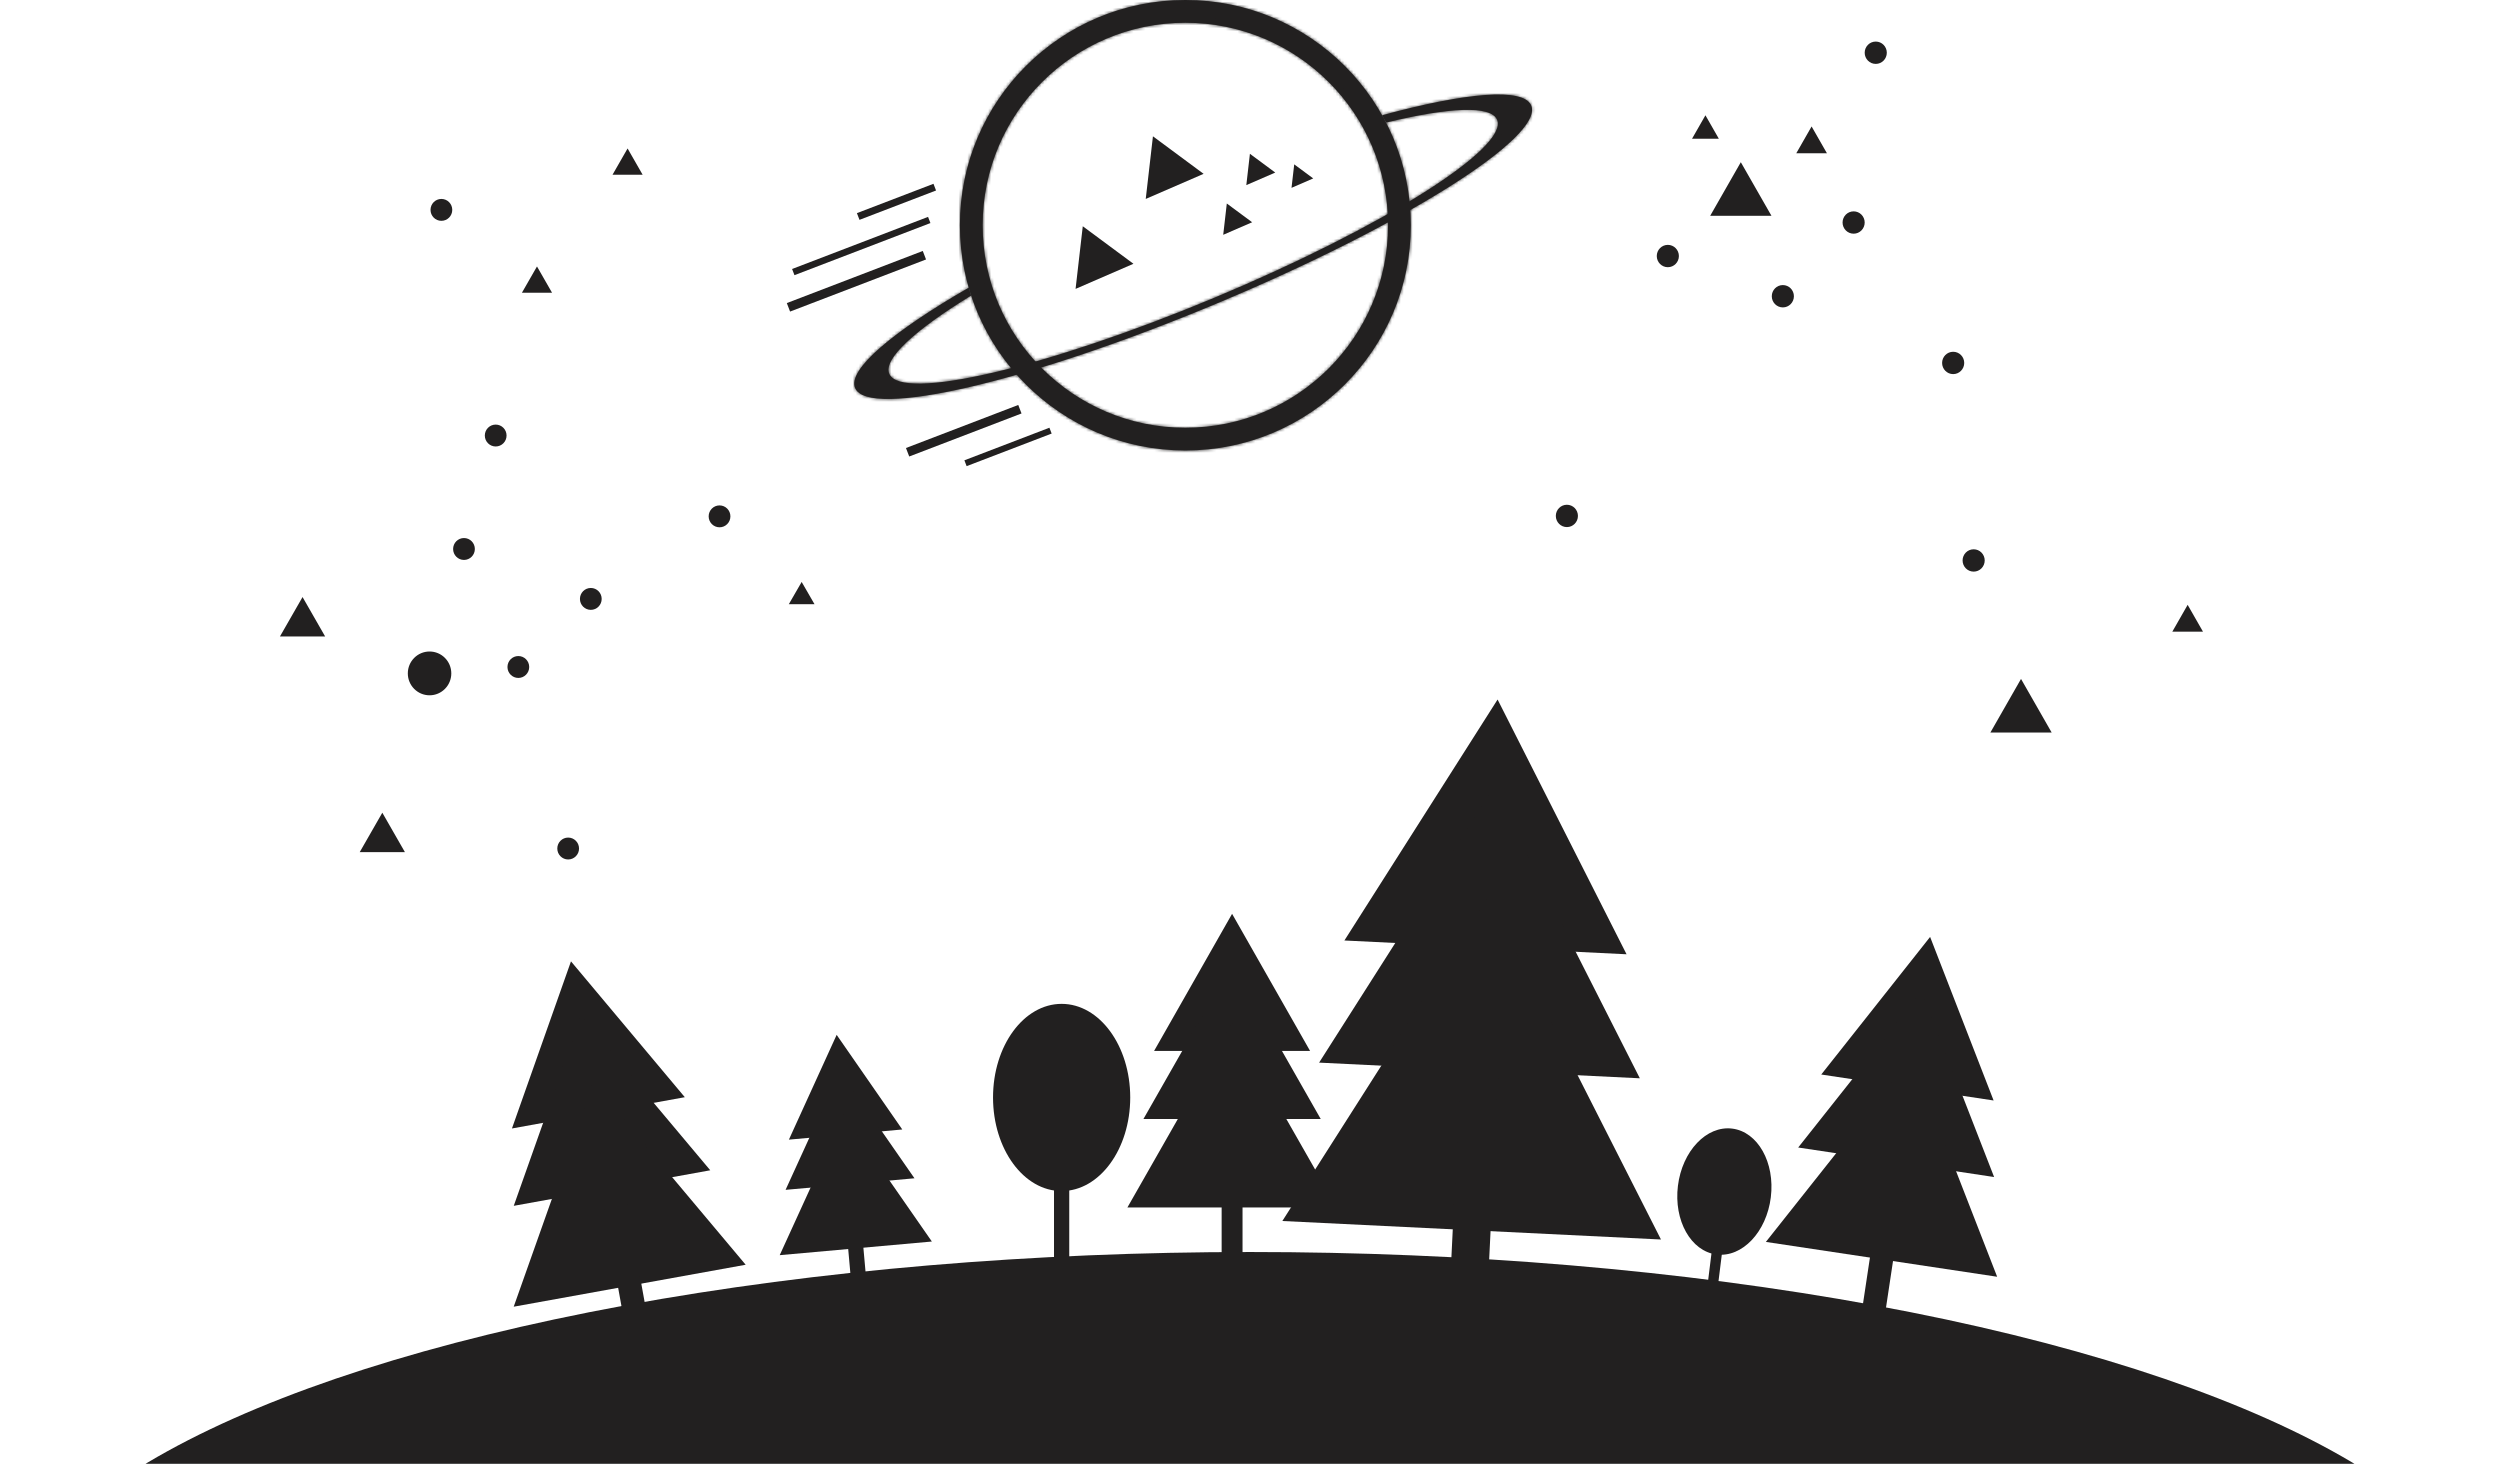 <svg width="842" height="493" viewBox="0 0 842 493" fill="none" xmlns="http://www.w3.org/2000/svg">
<path d="M8.787 0L16.397 13.276H1.177L8.787 0Z" transform="translate(119.978 273.721)" fill="#222020"/>
<path d="M5 0L9.33 7.5H0.67L5 0Z" transform="translate(265 196)" fill="#222020"/>
<path d="M8.787 0L16.397 13.276H1.177L8.787 0Z" transform="translate(93.111 201.084)" fill="#222020"/>
<path d="M5.215 0L9.731 7.9H0.699L5.215 0Z" transform="translate(569.175 38.83)" fill="#222020"/>
<path d="M11.919 0L22.242 18.058H1.597L11.919 0Z" transform="translate(574.389 54.63)" fill="#222020"/>
<path d="M11.919 0L22.242 18.058H1.597L11.919 0Z" transform="translate(668.76 228.662)" fill="#222020"/>
<path d="M5.96 0L11.121 9.029H0.798L5.96 0Z" transform="translate(604.188 42.591)" fill="#222020"/>
<path d="M5.96 0L11.121 9.029H0.798L5.96 0Z" transform="translate(730.841 203.712)" fill="#222020"/>
<path d="M5.858 0L10.931 8.85H0.785L5.858 0Z" transform="translate(205.511 50)" fill="#222020"/>
<path d="M5.858 0L10.931 8.85H0.785L5.858 0Z" transform="translate(175 89.741)" fill="#222020"/>
<ellipse cx="7.323" cy="7.375" rx="7.323" ry="7.375" transform="translate(137.353 219.426)" fill="#222020"/>
<ellipse cx="3.725" cy="3.762" rx="3.725" ry="3.762" transform="translate(558 82.47)" fill="#222020"/>
<ellipse cx="3.661" cy="3.688" rx="3.661" ry="3.688" transform="translate(195.324 198.026)" fill="#222020"/>
<ellipse cx="3.661" cy="3.688" rx="3.661" ry="3.688" transform="translate(163.287 143)" fill="#222020"/>
<ellipse cx="3.661" cy="3.688" rx="3.661" ry="3.688" transform="translate(145 67)" fill="#222020"/>
<ellipse cx="3.725" cy="3.762" rx="3.725" ry="3.762" transform="translate(596.738 96.012)" fill="#222020"/>
<ellipse cx="3.661" cy="3.688" rx="3.661" ry="3.688" transform="translate(238.677 170.22)" fill="#222020"/>
<ellipse cx="3.661" cy="3.688" rx="3.661" ry="3.688" transform="translate(170.915 220.955)" fill="#222020"/>
<ellipse cx="3.725" cy="3.762" rx="3.725" ry="3.762" transform="translate(620.577 71.184)" fill="#222020"/>
<ellipse cx="3.661" cy="3.688" rx="3.661" ry="3.688" transform="translate(152.608 181.212)" fill="#222020"/>
<ellipse cx="3.725" cy="3.762" rx="3.725" ry="3.762" transform="translate(628.027 14)" fill="#222020"/>
<ellipse cx="3.661" cy="3.688" rx="3.661" ry="3.688" transform="translate(187.697 282.095)" fill="#222020"/>
<ellipse cx="3.725" cy="3.762" rx="3.725" ry="3.762" transform="translate(654.101 118.476)" fill="#222020"/>
<ellipse cx="3.725" cy="3.762" rx="3.725" ry="3.762" transform="translate(661 185)" fill="#222020"/>
<ellipse cx="3.725" cy="3.762" rx="3.725" ry="3.762" transform="translate(524 170)" fill="#222020"/>
<mask id="path-26-inside-1" fill="white">
<path fill-rule="evenodd" clip-rule="evenodd" d="M75.936 151.723C117.874 151.723 151.871 117.758 151.871 75.861C151.871 33.964 117.874 0 75.936 0C33.998 0 0 33.964 0 75.861C0 117.758 33.998 151.723 75.936 151.723ZM75.936 144.06C113.637 144.06 144.201 113.526 144.201 75.861C144.201 38.196 113.637 7.663 75.936 7.663C38.234 7.663 7.67 38.196 7.67 75.861C7.67 113.526 38.234 144.06 75.936 144.06Z"/>
</mask>
<path fill-rule="evenodd" clip-rule="evenodd" d="M75.936 151.723C117.874 151.723 151.871 117.758 151.871 75.861C151.871 33.964 117.874 0 75.936 0C33.998 0 0 33.964 0 75.861C0 117.758 33.998 151.723 75.936 151.723ZM75.936 144.06C113.637 144.06 144.201 113.526 144.201 75.861C144.201 38.196 113.637 7.663 75.936 7.663C38.234 7.663 7.67 38.196 7.67 75.861C7.67 113.526 38.234 144.06 75.936 144.06Z" transform="translate(323.294)" fill="#222020"/>
<path d="M149.871 75.861C149.871 116.652 116.771 149.723 75.936 149.723V153.723C118.976 153.723 153.871 118.865 153.871 75.861H149.871ZM75.936 2C116.771 2 149.871 35.071 149.871 75.861H153.871C153.871 32.858 118.976 -2 75.936 -2V2ZM2 75.861C2 35.071 35.1 2 75.936 2V-2C32.895 -2 -2 32.858 -2 75.861H2ZM75.936 149.723C35.1 149.723 2 116.652 2 75.861H-2C-2 118.865 32.895 153.723 75.936 153.723V149.723ZM142.201 75.861C142.201 112.42 112.535 142.06 75.936 142.06V146.06C114.74 146.06 146.201 114.633 146.201 75.861H142.201ZM75.936 9.663C112.535 9.663 142.201 39.303 142.201 75.861H146.201C146.201 37.09 114.74 5.663 75.936 5.663V9.663ZM9.67 75.861C9.67 39.303 39.336 9.663 75.936 9.663V5.663C37.131 5.663 5.67 37.09 5.67 75.861H9.67ZM75.936 142.06C39.336 142.06 9.67 112.42 9.67 75.861H5.67C5.67 114.633 37.131 146.06 75.936 146.06V142.06Z" transform="translate(323.294)" fill="#222020" mask="url(#path-26-inside-1)"/>
<mask id="path-28-inside-2" fill="white">
<path fill-rule="evenodd" clip-rule="evenodd" d="M179.127 9.452C200.232 4.31 214.446 3.585 216.506 8.505C220.473 17.982 177.861 44.813 121.33 68.434C64.798 92.054 15.753 103.52 11.786 94.043C9.702 89.065 20.472 79.297 39.362 67.722C39.073 66.842 38.799 65.956 38.542 65.063C12.885 79.882 -2.3 92.676 0.285 98.849C4.698 109.39 59.253 96.636 122.137 70.362C185.021 44.087 232.42 14.241 228.007 3.7C225.445 -2.42 205.982 -0.688 177.801 6.983C178.258 7.797 178.7 8.62 179.127 9.452Z"/>
</mask>
<path fill-rule="evenodd" clip-rule="evenodd" d="M179.127 9.452C200.232 4.31 214.446 3.585 216.506 8.505C220.473 17.982 177.861 44.813 121.33 68.434C64.798 92.054 15.753 103.52 11.786 94.043C9.702 89.065 20.472 79.297 39.362 67.722C39.073 66.842 38.799 65.956 38.542 65.063C12.885 79.882 -2.3 92.676 0.285 98.849C4.698 109.39 59.253 96.636 122.137 70.362C185.021 44.087 232.42 14.241 228.007 3.7C225.445 -2.42 205.982 -0.688 177.801 6.983C178.258 7.797 178.7 8.62 179.127 9.452Z" transform="translate(287.708 31.83)" fill="#222020"/>
<path d="M216.506 8.505L214.661 9.278L214.661 9.278L216.506 8.505ZM179.127 9.452L177.348 10.366L178.068 11.769L179.601 11.395L179.127 9.452ZM121.33 68.434L120.559 66.588L120.559 66.588L121.33 68.434ZM11.786 94.043L9.941 94.816L9.941 94.816L11.786 94.043ZM39.362 67.722L40.407 69.427L41.756 68.6L41.262 67.097L39.362 67.722ZM38.542 65.063L40.464 64.509L39.755 62.052L37.541 63.331L38.542 65.063ZM0.285 98.849L-1.56 99.621L-1.56 99.621L0.285 98.849ZM228.007 3.7L226.162 4.472L226.162 4.472L228.007 3.7ZM177.801 6.983L177.275 5.053L174.802 5.726L176.057 7.962L177.801 6.983ZM218.351 7.733C217.488 5.672 215.494 4.538 213.301 3.928C211.068 3.306 208.208 3.099 204.894 3.206C198.242 3.422 189.258 4.925 178.654 7.509L179.601 11.395C190.101 8.837 198.776 7.407 205.023 7.204C208.158 7.103 210.557 7.316 212.228 7.781C213.939 8.257 214.494 8.878 214.661 9.278L218.351 7.733ZM122.101 70.279C150.436 58.44 175.328 45.778 192.671 34.858C201.328 29.407 208.187 24.339 212.655 19.977C214.882 17.803 216.606 15.719 217.64 13.771C218.661 11.85 219.182 9.719 218.351 7.733L214.661 9.278C214.822 9.661 214.879 10.442 214.108 11.894C213.351 13.32 211.955 15.071 209.861 17.114C205.689 21.187 199.105 26.08 190.539 31.473C173.435 42.243 148.755 54.807 120.559 66.588L122.101 70.279ZM9.941 94.816C10.772 96.801 12.656 97.926 14.741 98.549C16.855 99.181 19.55 99.418 22.663 99.361C28.909 99.246 37.337 97.927 47.301 95.597C67.262 90.931 93.765 82.118 122.101 70.279L120.559 66.588C92.362 78.369 66.077 87.1 46.391 91.703C36.532 94.007 28.421 95.254 22.589 95.362C19.663 95.416 17.434 95.179 15.886 94.716C14.309 94.245 13.791 93.655 13.631 93.271L9.941 94.816ZM38.317 66.016C28.826 71.832 21.277 77.251 16.338 81.9C13.877 84.216 11.971 86.426 10.816 88.477C9.684 90.488 9.068 92.73 9.941 94.816L13.631 93.271C13.462 92.867 13.411 92.022 14.302 90.439C15.171 88.896 16.747 87.008 19.079 84.813C23.726 80.439 31.008 75.187 40.407 69.427L38.317 66.016ZM41.262 67.097C40.98 66.241 40.714 65.378 40.464 64.509L36.62 65.617C36.884 66.534 37.165 67.444 37.462 68.346L41.262 67.097ZM37.541 63.331C24.667 70.767 14.33 77.745 7.509 83.691C4.108 86.654 1.487 89.442 -0.124 91.977C-1.688 94.438 -2.596 97.147 -1.56 99.621L2.13 98.077C1.873 97.465 1.894 96.259 3.252 94.122C4.563 92.059 6.857 89.565 10.137 86.706C16.676 81.007 26.759 74.178 39.542 66.795L37.541 63.331ZM-1.56 99.621C-0.673 101.74 1.345 102.961 3.636 103.645C5.956 104.339 8.928 104.603 12.38 104.54C19.305 104.412 28.661 102.949 39.74 100.359C61.928 95.171 91.396 85.374 122.908 72.207L121.366 68.516C89.994 81.624 60.742 91.341 38.829 96.464C27.857 99.029 18.817 100.42 12.306 100.54C9.04 100.6 6.535 100.337 4.781 99.813C2.998 99.28 2.346 98.594 2.13 98.077L-1.56 99.621ZM122.908 72.207C154.419 59.041 182.096 44.962 201.374 32.823C210.999 26.763 218.613 21.135 223.567 16.299C226.036 13.889 227.935 11.589 229.071 9.451C230.192 7.341 230.739 5.046 229.852 2.927L226.162 4.472C226.378 4.989 226.41 5.933 225.538 7.575C224.68 9.19 223.109 11.156 220.773 13.437C216.115 17.983 208.776 23.436 199.243 29.438C180.203 41.426 152.738 55.408 121.366 68.516L122.908 72.207ZM229.852 2.927C228.825 0.474 226.292 -0.78 223.475 -1.401C220.576 -2.04 216.802 -2.144 212.367 -1.825C203.471 -1.185 191.417 1.204 177.275 5.053L178.326 8.913C192.366 5.091 204.134 2.778 212.655 2.164C216.929 1.857 220.262 1.987 222.614 2.505C225.048 3.041 225.908 3.865 226.162 4.472L229.852 2.927ZM176.057 7.962C176.501 8.754 176.932 9.556 177.348 10.366L180.906 8.539C180.468 7.684 180.014 6.839 179.545 6.004L176.057 7.962Z" transform="translate(287.708 31.83)" fill="#222020" mask="url(#path-28-inside-2)"/>
<path d="M12.271 0L22.897 18.393H1.644L12.271 0Z" transform="matrix(0.917 -0.398 0.398 0.917 353.426 81.087)" fill="#222020"/>
<path d="M12.271 0L22.897 18.393H1.644L12.271 0Z" transform="matrix(0.917 -0.398 0.398 0.917 377.057 50.794)" fill="#222020"/>
<path d="M6.135 0L11.448 9.197H0.822L6.135 0Z" transform="matrix(0.917 -0.398 0.398 0.917 407.565 70.979)" fill="#222020"/>
<path d="M6.135 0L11.448 9.197H0.822L6.135 0Z" transform="matrix(0.917 -0.398 0.398 0.917 415.345 54.241)" fill="#222020"/>
<path d="M4.601 0L8.586 6.898H0.616L4.601 0Z" transform="matrix(0.917 -0.398 0.398 0.917 431.674 57.185)" fill="#222020"/>
<rect width="27.61" height="2.419" transform="matrix(0.934 -0.358 0.358 0.934 288.609 71.785)" fill="#222020"/>
<rect width="40.494" height="3.065" transform="matrix(0.934 -0.358 0.358 0.934 305.127 150.887)" fill="#222020"/>
<rect width="30.66" height="2.109" transform="matrix(0.934 -0.358 0.358 0.934 324.806 155.031)" fill="#222020"/>
<rect width="49.028" height="2.229" transform="matrix(0.934 -0.358 0.358 0.934 266.777 90.596)" fill="#222020"/>
<rect width="49.028" height="3.065" transform="matrix(0.934 -0.358 0.358 0.934 265 102.075)" fill="#222020"/>
<ellipse cx="23.104" cy="31.524" rx="23.104" ry="31.524" transform="translate(334.453 338.102)" fill="#222020"/>
<rect width="5.134" height="34.457" transform="translate(354.99 390.153)" fill="#222020"/>
<ellipse cx="15.769" cy="21.372" rx="15.769" ry="21.372" transform="matrix(0.992 0.123 -0.123 0.992 567.754 378.172)" fill="#222020"/>
<rect width="3.504" height="23.361" transform="matrix(0.992 0.123 -0.123 0.992 577.318 414.918)" fill="#222020"/>
<path d="M22.137 0L41.307 33.716H2.966L22.137 0Z" transform="translate(259.737 350.514) rotate(-5.121)" fill="#222020"/>
<path d="M25.164 0L46.956 38.266H3.371L25.164 0Z" transform="translate(257.81 362.926) rotate(-5.121)" fill="#222020"/>
<path d="M29.705 0L55.429 45.145H3.98L29.705 0Z" transform="translate(254.613 378.129) rotate(-5.121)" fill="#222020"/>
<rect width="5.134" height="34.457" transform="translate(283.678 398.422) rotate(-5.121)" fill="#222020"/>
<path d="M34.161 0L63.745 51.849H4.577L34.161 0Z" transform="matrix(0.984 -0.178 0.178 0.984 158.692 329.865)" fill="#222020"/>
<path d="M38.833 0L72.463 58.847H5.203L38.833 0Z" transform="matrix(0.984 -0.178 0.178 0.984 157.437 349.144)" fill="#222020"/>
<path d="M45.84 0L85.538 69.425H6.141L45.84 0Z" transform="matrix(0.984 -0.178 0.178 0.984 154.615 372.875)" fill="#222020"/>
<rect width="7.923" height="52.989" transform="matrix(0.984 -0.178 0.178 0.984 202.076 399.922)" fill="#222020"/>
<path d="M33.888 0L63.236 51.282H4.54L33.888 0Z" transform="matrix(0.989 0.149 -0.149 0.989 616.547 310.503)" fill="#222020"/>
<path d="M38.522 0L71.883 58.204H5.161L38.522 0Z" transform="matrix(0.989 0.149 -0.149 0.989 609.198 328.148)" fill="#222020"/>
<path d="M45.473 0L84.855 68.666H6.092L45.473 0Z" transform="matrix(0.989 0.149 -0.149 0.989 598.952 349.458)" fill="#222020"/>
<rect width="7.86" height="52.41" transform="matrix(0.989 0.149 -0.149 0.989 634.857 389.947)" fill="#222020"/>
<path d="M54.932 0L102.504 83.581H7.359L54.932 0Z" transform="translate(449.522 232.916) rotate(2.797)" fill="#222020"/>
<path d="M62.444 0L116.521 94.862H8.366L62.444 0Z" transform="translate(440.545 262.735) rotate(2.797)" fill="#222020"/>
<path d="M73.712 0L137.548 111.913H9.875L73.712 0Z" transform="translate(427.493 298.973) rotate(2.797)" fill="#222020"/>
<rect width="12.74" height="85.418" transform="translate(491.996 358.719) rotate(2.797)" fill="#222020"/>
<path d="M30.335 0L56.607 46.182H4.064L30.335 0Z" transform="translate(384.631 307.776)" fill="#222020"/>
<path d="M34.484 0L64.348 52.415H4.62L34.484 0Z" transform="translate(380.482 324.475)" fill="#222020"/>
<path d="M40.706 0L75.959 61.837H5.454L40.706 0Z" transform="translate(374.26 344.826)" fill="#222020"/>
<rect width="7.036" height="47.197" transform="translate(411.448 376.062)" fill="#222020"/>
<ellipse cx="421" cy="134.161" rx="421" ry="134.161" transform="translate(0 421.677)" fill="#222020"/>
</svg>
